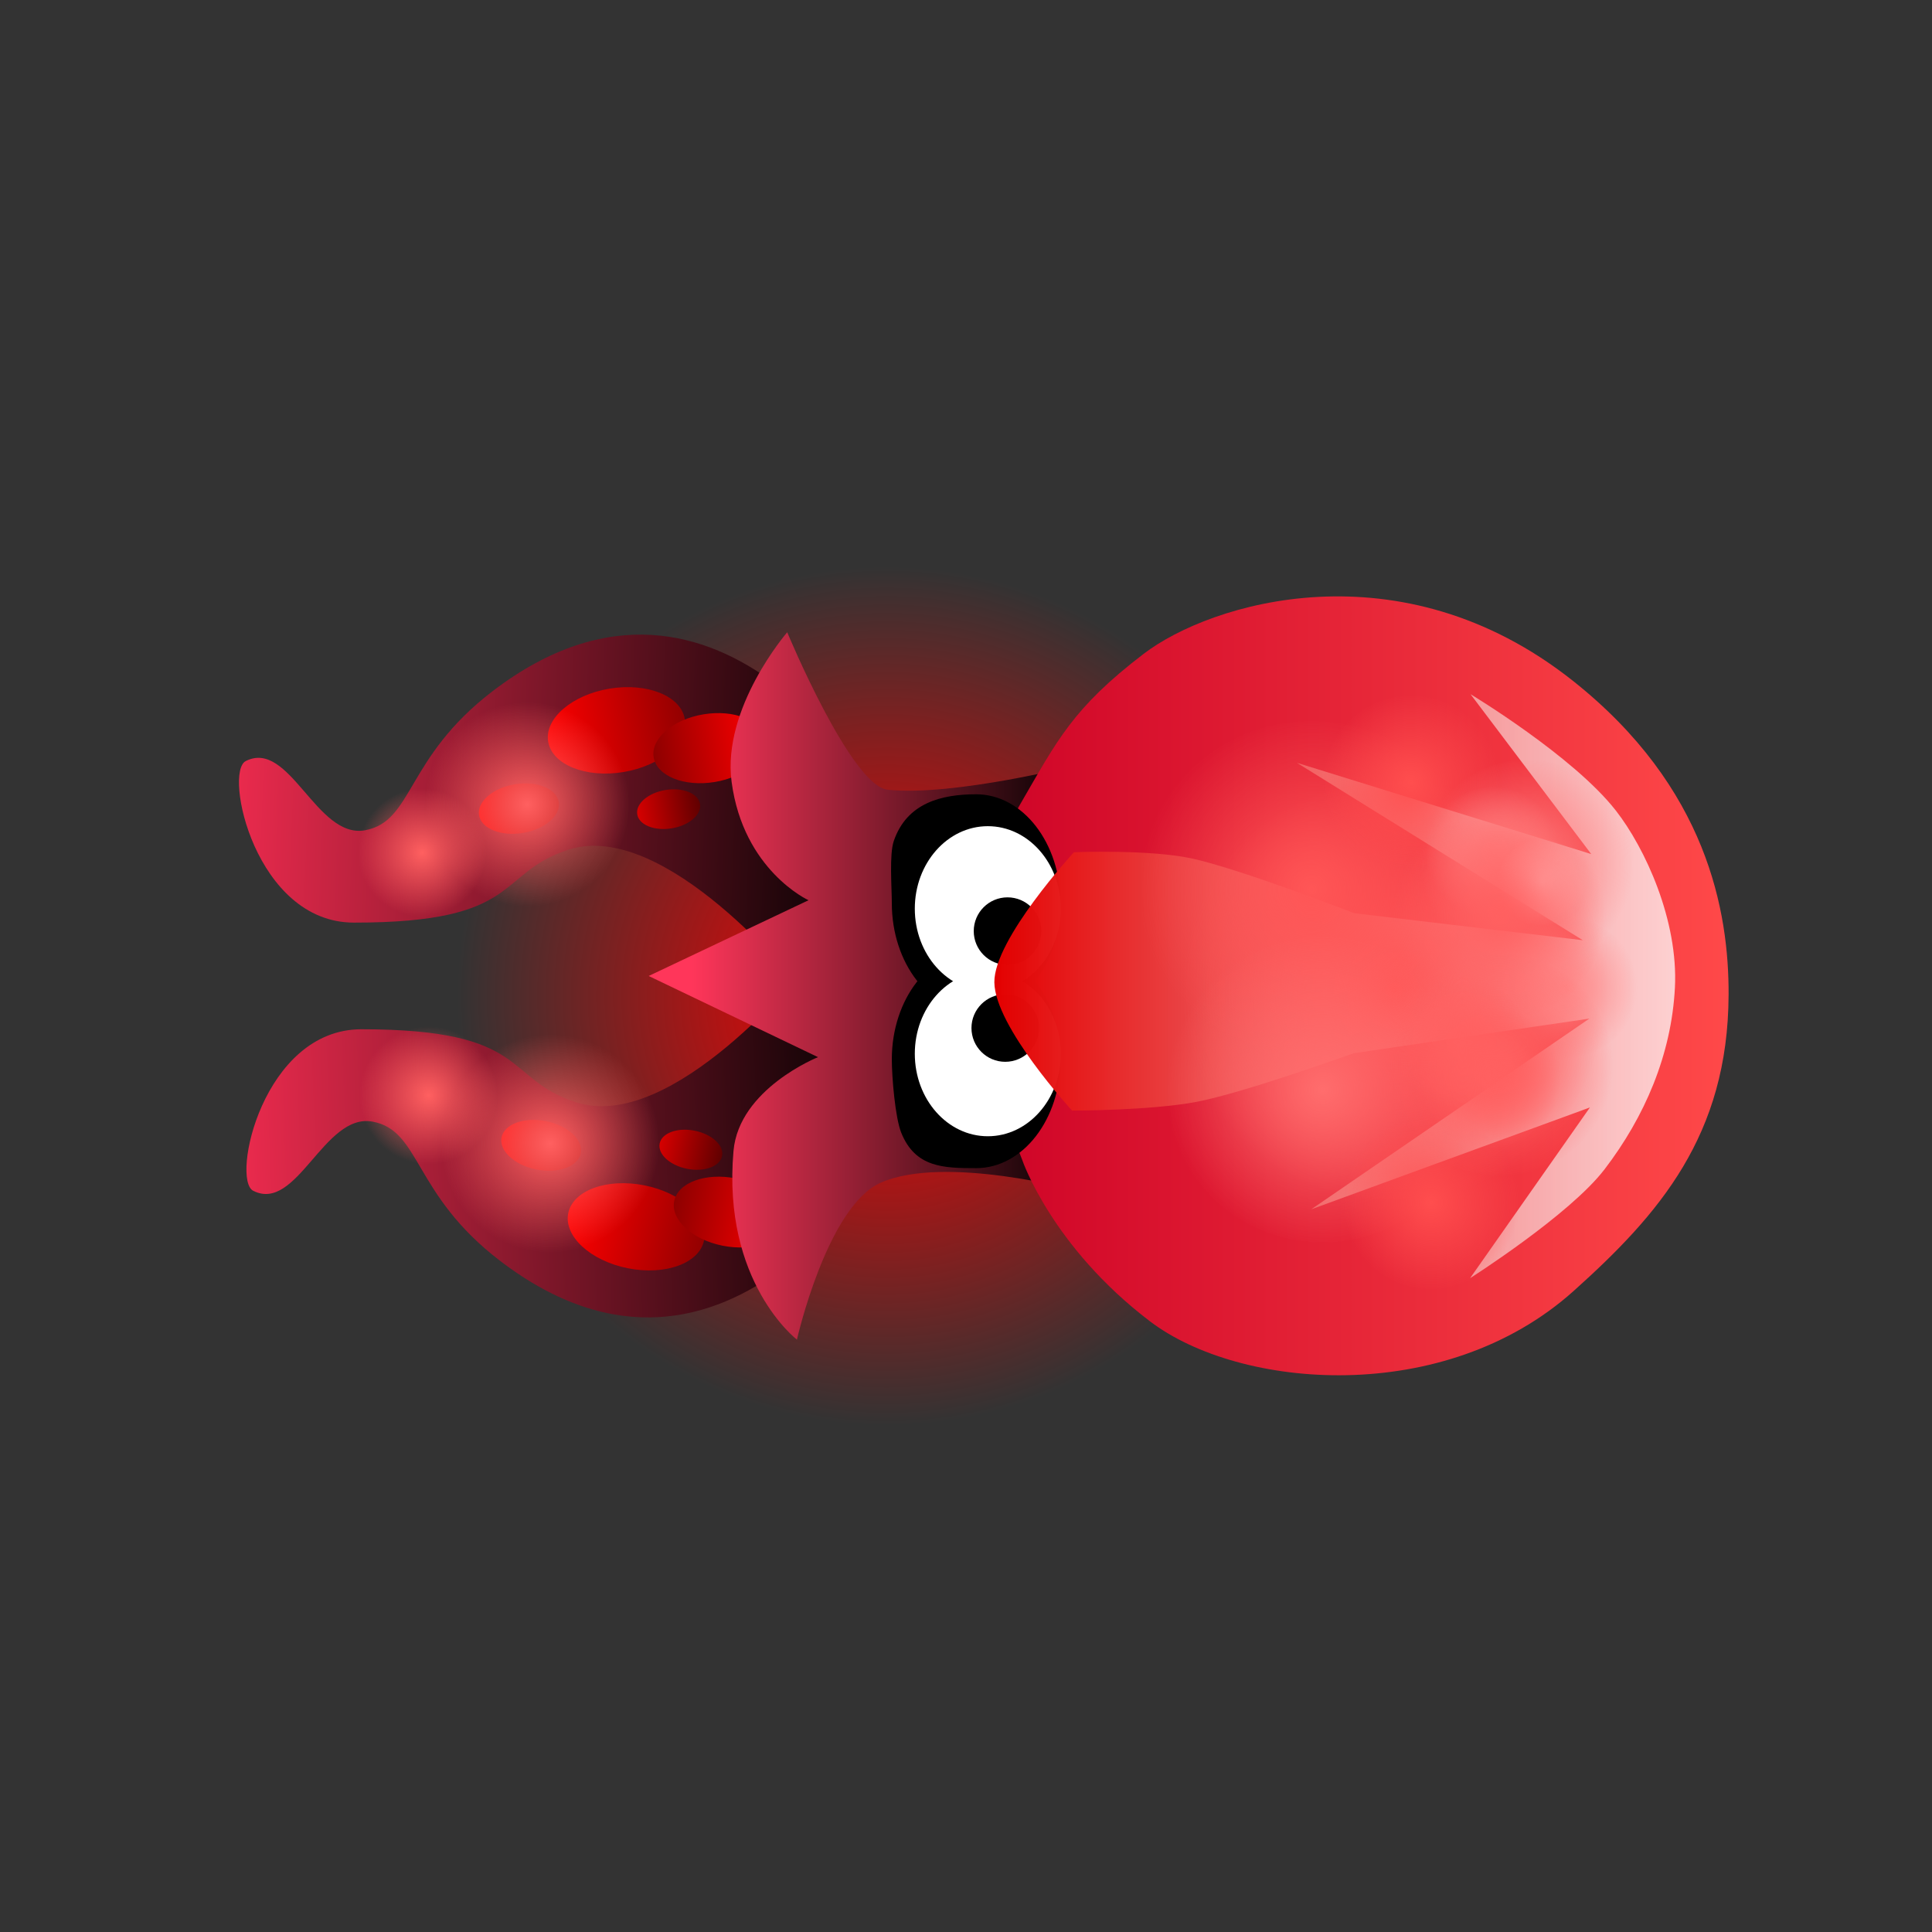 <svg version="1.1" xmlns="http://www.w3.org/2000/svg" xmlns:xlink="http://www.w3.org/1999/xlink" width="224.131" height="224.131" viewBox="0,0,224.131,224.131"><rect x="0" y="0" width="224.131" height="224.131" fill="#333333" stroke="none"/><defs><radialGradient cx="230.795" cy="183.484" r="49.814" gradientUnits="userSpaceOnUse" id="color-1"><stop offset="0" stop-color="#ff0000"/><stop offset="1" stop-color="#ff0000" stop-opacity="0"/></radialGradient><linearGradient x1="230.826" y1="199.524" x2="149.548" y2="202.697" gradientUnits="userSpaceOnUse" id="color-2"><stop offset="0" stop-color="#000000"/><stop offset="1" stop-color="#ff2e54"/></linearGradient><linearGradient x1="229.96" y1="162.813" x2="148.684" y2="159.595" gradientUnits="userSpaceOnUse" id="color-3"><stop offset="0" stop-color="#000000"/><stop offset="1" stop-color="#ff2e54"/></linearGradient><linearGradient x1="191.525" y1="153.969" x2="207.379" y2="151.353" gradientUnits="userSpaceOnUse" id="color-4"><stop offset="0" stop-color="#ff0000"/><stop offset="1" stop-color="#930000"/></linearGradient><linearGradient x1="203.766" y1="155.789" x2="216.631" y2="153.666" gradientUnits="userSpaceOnUse" id="color-5"><stop offset="0" stop-color="#8e0000"/><stop offset="1" stop-color="#ff0000"/></linearGradient><linearGradient x1="201.858" y1="162.407" x2="209.145" y2="161.204" gradientUnits="userSpaceOnUse" id="color-6"><stop offset="0" stop-color="#d60000"/><stop offset="1" stop-color="#600000"/></linearGradient><linearGradient x1="183.507" y1="162.505" x2="192.752" y2="160.979" gradientUnits="userSpaceOnUse" id="color-7"><stop offset="0" stop-color="#ff0000"/><stop offset="1" stop-color="#930000"/></linearGradient><radialGradient cx="189.094" cy="161.254" r="11.865" gradientUnits="userSpaceOnUse" id="color-8"><stop offset="0" stop-color="#ff6060"/><stop offset="1" stop-color="#ff6060" stop-opacity="0"/></radialGradient><radialGradient cx="176.904" cy="166.846" r="7.429" gradientUnits="userSpaceOnUse" id="color-9"><stop offset="0" stop-color="#ff6060"/><stop offset="1" stop-color="#ff6060" stop-opacity="0"/></radialGradient><linearGradient x1="193.853" y1="208.684" x2="209.611" y2="211.826" gradientUnits="userSpaceOnUse" id="color-10"><stop offset="0" stop-color="#ff0000"/><stop offset="1" stop-color="#930000"/></linearGradient><linearGradient x1="206.147" y1="207.272" x2="218.935" y2="209.821" gradientUnits="userSpaceOnUse" id="color-11"><stop offset="0" stop-color="#8e0000"/><stop offset="1" stop-color="#ff0000"/></linearGradient><linearGradient x1="204.46" y1="200.594" x2="211.703" y2="202.038" gradientUnits="userSpaceOnUse" id="color-12"><stop offset="0" stop-color="#d60000"/><stop offset="1" stop-color="#600000"/></linearGradient><linearGradient x1="186.122" y1="199.887" x2="195.311" y2="201.719" gradientUnits="userSpaceOnUse" id="color-13"><stop offset="0" stop-color="#ff0000"/><stop offset="1" stop-color="#930000"/></linearGradient><radialGradient cx="177.647" cy="195.008" r="7.999" gradientUnits="userSpaceOnUse" id="color-14"><stop offset="0" stop-color="#ff6060"/><stop offset="1" stop-color="#ff6060" stop-opacity="0"/></radialGradient><radialGradient cx="191.764" cy="200.598" r="12.66" gradientUnits="userSpaceOnUse" id="color-15"><stop offset="0" stop-color="#ff6060"/><stop offset="1" stop-color="#ff6060" stop-opacity="0"/></radialGradient><linearGradient x1="253.08" y1="181.373" x2="208.176" y2="181.373" gradientUnits="userSpaceOnUse" id="color-16"><stop offset="0" stop-color="#000000"/><stop offset="1" stop-color="#ff365a"/></linearGradient><linearGradient x1="328.467" y1="182.3" x2="238.448" y2="182.3" gradientUnits="userSpaceOnUse" id="color-17"><stop offset="0" stop-color="#ff4949"/><stop offset="1" stop-color="#cc0025"/></linearGradient><linearGradient x1="325.374" y1="182.852" x2="243.289" y2="182.852" gradientUnits="userSpaceOnUse" id="color-18"><stop offset="0" stop-color="#ffffff" stop-opacity="0.784"/><stop offset="1" stop-color="#e30000"/></linearGradient><radialGradient cx="289.665" cy="182.859" r="24.826" gradientUnits="userSpaceOnUse" id="color-19"><stop offset="0" stop-color="#ff5656"/><stop offset="1" stop-color="#ff5656" stop-opacity="0"/></radialGradient><radialGradient cx="280.088" cy="171.119" r="19.973" gradientUnits="userSpaceOnUse" id="color-20"><stop offset="0" stop-color="#ff5656"/><stop offset="1" stop-color="#ff5656" stop-opacity="0"/></radialGradient><radialGradient cx="281.382" cy="194.358" r="18.106" gradientUnits="userSpaceOnUse" id="color-21"><stop offset="0" stop-color="#ff6d6d"/><stop offset="1" stop-color="#ff6d6d" stop-opacity="0"/></radialGradient><radialGradient cx="291.626" cy="158.69" r="10.267" gradientUnits="userSpaceOnUse" id="color-22"><stop offset="0" stop-color="#ff4e4e"/><stop offset="1" stop-color="#ff4e4e" stop-opacity="0"/></radialGradient><radialGradient cx="293.959" cy="207.428" r="10.267" gradientUnits="userSpaceOnUse" id="color-23"><stop offset="0" stop-color="#ff4e4e"/><stop offset="1" stop-color="#ff4e4e" stop-opacity="0"/></radialGradient><radialGradient cx="305.122" cy="168.157" r="12.354" gradientUnits="userSpaceOnUse" id="color-24"><stop offset="0" stop-color="#ff7e7e"/><stop offset="1" stop-color="#ff7e7e" stop-opacity="0"/></radialGradient><radialGradient cx="309.551" cy="182.501" r="8.329" gradientUnits="userSpaceOnUse" id="color-25"><stop offset="0" stop-color="#ff8989"/><stop offset="1" stop-color="#ff8989" stop-opacity="0"/></radialGradient><radialGradient cx="300.717" cy="192.964" r="8.329" gradientUnits="userSpaceOnUse" id="color-26"><stop offset="0" stop-color="#ff6060"/><stop offset="1" stop-color="#ff6060" stop-opacity="0"/></radialGradient><radialGradient cx="301.11" cy="166.829" r="7.736" gradientUnits="userSpaceOnUse" id="color-27"><stop offset="0" stop-color="#ff7e7e"/><stop offset="1" stop-color="#ff7e7e" stop-opacity="0"/></radialGradient><radialGradient cx="301.906" cy="191.443" r="13.183" gradientUnits="userSpaceOnUse" id="color-28"><stop offset="0" stop-color="#ff6060"/><stop offset="1" stop-color="#ff6060" stop-opacity="0"/></radialGradient><radialGradient cx="306.774" cy="170.285" r="5.13" gradientUnits="userSpaceOnUse" id="color-29"><stop offset="0" stop-color="#ffb5b5"/><stop offset="1" stop-color="#ffb5b5" stop-opacity="0"/></radialGradient><radialGradient cx="301.862" cy="174.183" r="12.354" gradientUnits="userSpaceOnUse" id="color-30"><stop offset="0" stop-color="#ff6060"/><stop offset="1" stop-color="#ff6060" stop-opacity="0"/></radialGradient><radialGradient cx="297.605" cy="188.857" r="7.736" gradientUnits="userSpaceOnUse" id="color-31"><stop offset="0" stop-color="#ff6060"/><stop offset="1" stop-color="#ff6060" stop-opacity="0"/></radialGradient></defs><g transform="translate(-127.934,-67.934)"><g data-paper-data="{&quot;isPaintingLayer&quot;:true}" fill-rule="nonzero" stroke-width="0" stroke-linecap="butt" stroke-linejoin="miter" stroke-miterlimit="10" stroke-dasharray="" stroke-dashoffset="0" style="mix-blend-mode: normal"><path d="M180.981,183.484c0,-27.512 22.303,-49.814 49.814,-49.814c27.512,0 49.814,22.303 49.814,49.814c0,27.512 -22.303,49.814 -49.814,49.814c-27.512,0 -49.814,-22.303 -49.814,-49.814z" fill="url(#color-1)" stroke="none"/><path d="M157.311,206.077c-2.6,-1.311 1.127,-18.734 12.54,-18.738c19.648,-0.008 16.418,5.705 24.87,8.463c11.235,3.666 26.648,-15.636 26.648,-15.636l9.998,20.384c0,0 -18.588,34.202 -45.441,13.637c-10.12,-7.75 -9.16,-15.117 -14.787,-16.136c-5.627,-1.019 -8.745,10.59 -13.828,8.027z" data-paper-data="{&quot;index&quot;:null}" fill="url(#color-2)" stroke="#000000"/><path d="M170.272,164.255c5.627,-1.016 4.672,-8.383 14.796,-16.128c26.864,-20.55 45.433,13.662 45.433,13.662l-10.009,20.379c0,0 -15.402,-19.311 -26.639,-15.651c-8.454,2.753 -5.227,8.468 -24.875,8.449c-11.413,-0.011 -15.131,-17.435 -12.53,-18.745c5.085,-2.561 8.196,9.05 13.824,8.034z" data-paper-data="{&quot;index&quot;:null}" fill="url(#color-3)" stroke="#000000"/><g data-paper-data="{&quot;index&quot;:null}" stroke="none"><path d="M207.379,151.353c0.441,2.672 -2.75,5.424 -7.128,6.147c-4.378,0.722 -8.284,-0.858 -8.725,-3.531c-0.441,-2.672 2.75,-5.424 7.128,-6.147c4.378,-0.722 8.284,0.858 8.725,3.531z" fill="url(#color-4)"/><path d="M209.551,150.801c3.553,-0.586 6.723,0.696 7.081,2.865c0.358,2.169 -2.232,4.402 -5.785,4.988c-3.553,0.586 -6.723,-0.696 -7.081,-2.865c-0.358,-2.169 2.232,-4.402 5.785,-4.988z" fill="url(#color-5)"/><path d="M209.145,161.204c0.203,1.228 -1.264,2.493 -3.276,2.825c-2.012,0.332 -3.808,-0.394 -4.01,-1.623c-0.203,-1.228 1.264,-2.493 3.276,-2.825c2.012,-0.332 3.808,0.394 4.01,1.623z" fill="url(#color-6)"/><path d="M192.752,160.979c0.257,1.558 -1.604,3.163 -4.157,3.584c-2.553,0.421 -4.831,-0.5 -5.088,-2.059c-0.257,-1.558 1.604,-3.163 4.157,-3.584c2.553,-0.421 4.831,0.5 5.088,2.059z" fill="url(#color-7)"/><path d="M187.162,149.547c6.465,-1.067 12.571,3.309 13.638,9.774c1.067,6.465 -3.309,12.571 -9.774,13.638c-6.465,1.067 -12.571,-3.309 -13.638,-9.774c-1.067,-6.465 3.309,-12.571 9.774,-13.638z" fill="url(#color-8)"/><path d="M175.694,159.516c4.048,-0.668 7.872,2.072 8.54,6.121c0.668,4.048 -2.072,7.872 -6.121,8.54c-4.048,0.668 -7.872,-2.072 -8.54,-6.121c-0.668,-4.048 2.072,-7.872 6.121,-8.54z" fill="url(#color-9)"/></g><g data-paper-data="{&quot;index&quot;:null}" stroke="none"><path d="M209.611,211.826c-0.529,2.656 -4.486,4.106 -8.838,3.239c-4.351,-0.867 -7.45,-3.724 -6.92,-6.38c0.529,-2.656 4.486,-4.106 8.838,-3.239c4.351,0.867 7.45,3.724 6.92,6.38z" data-paper-data="{&quot;index&quot;:null}" fill="url(#color-10)"/><path d="M218.935,209.821c-0.43,2.156 -3.641,3.332 -7.172,2.628c-3.531,-0.704 -6.045,-3.022 -5.616,-5.177c0.43,-2.156 3.641,-3.332 7.172,-2.628c3.531,0.704 6.045,3.022 5.616,5.177z" data-paper-data="{&quot;index&quot;:null}" fill="url(#color-11)"/><path d="M211.703,202.038c-0.243,1.221 -2.062,1.887 -4.062,1.489c-2,-0.399 -3.424,-1.712 -3.181,-2.932c0.243,-1.221 2.062,-1.887 4.062,-1.489c2,0.399 3.424,1.712 3.181,2.932z" data-paper-data="{&quot;index&quot;:null}" fill="url(#color-12)"/><path d="M195.311,201.719c-0.309,1.549 -2.616,2.395 -5.154,1.889c-2.538,-0.506 -4.344,-2.172 -4.036,-3.721c0.309,-1.549 2.616,-2.395 5.154,-1.889c2.538,0.506 4.344,2.172 4.036,3.721z" data-paper-data="{&quot;index&quot;:null}" fill="url(#color-13)"/><path d="M179.211,187.163c4.333,0.864 7.145,5.076 6.281,9.409c-0.864,4.333 -5.076,7.145 -9.409,6.281c-4.333,-0.864 -7.145,-5.076 -6.281,-9.409c0.864,-4.333 5.076,-7.145 9.409,-6.281z" fill="url(#color-14)"/><path d="M194.239,188.182c6.857,1.367 11.308,8.034 9.941,14.891c-1.367,6.857 -8.034,11.308 -14.891,9.941c-6.857,-1.367 -11.308,-8.034 -9.941,-14.891c1.367,-6.857 8.034,-11.308 14.891,-9.941z" fill="url(#color-15)"/></g><path d="M219.26,141.283c0,0 7.397,17.827 11.663,18.27c7.662,0.795 22.157,-2.9 22.157,-2.9v49.439c0,0 -15.51,-4.241 -22.963,-0.958c-6.243,2.75 -9.731,18.213 -9.731,18.213c0,0 -8.692,-6.659 -7.359,-21.885c0.633,-7.231 9.805,-10.888 9.805,-10.888l-19.645,-9.417l18.543,-8.787c0,0 -7.556,-3.445 -8.921,-13.727c-1.14,-8.586 6.45,-17.36 6.45,-17.36z" fill="url(#color-16)" stroke="#ff0000"/><path d="M328.467,183.349c-0.065,16.315 -8.073,25.472 -17.985,34.359c-14.975,13.426 -38.714,11.43 -49.128,3.521c-11.365,-8.631 -14.799,-18.642 -14.799,-18.642l-8.106,-20.981c0,0 3.56,-12.993 7.848,-20.388c4.289,-7.395 6.069,-11.13 14.311,-17.433c7.744,-5.922 29.774,-12.735 49.779,3.116c15.607,12.366 18.119,26.774 18.081,36.449z" fill="url(#color-17)" stroke="#000000"/><g><path d="M241.181,160.078c5.405,0 9.787,5.654 9.787,12.628c0,6.974 -4.382,12.628 -9.787,12.628c-5.405,0 -9.787,-5.654 -9.787,-12.628c0,-1.815 -0.306,-5.651 0.229,-7.211c1.519,-4.433 5.56,-5.417 9.559,-5.417z" fill="#000000" stroke="none"/><path d="M241.181,178.195c5.405,0 9.787,5.654 9.787,12.628c0,6.974 -4.382,12.628 -9.787,12.628c-3.786,0 -7.069,-0.061 -8.697,-4.118c-0.697,-1.736 -1.09,-6.42 -1.09,-8.51c0,-6.974 4.382,-12.628 9.787,-12.628z" fill="#000000" stroke="none"/><path d="M242.532,163.779c4.679,0 8.471,4.284 8.471,9.569c0,5.285 -3.793,9.569 -8.471,9.569c-4.679,0 -8.471,-4.284 -8.471,-9.569c0,-5.285 3.793,-9.569 8.471,-9.569z" fill="#ffffff" stroke="#000000"/><path d="M242.532,180.612c4.679,0 8.471,4.284 8.471,9.569c0,5.285 -3.793,9.569 -8.471,9.569c-4.679,0 -8.471,-4.284 -8.471,-9.569c0,-5.285 3.793,-9.569 8.471,-9.569z" fill="#ffffff" stroke="#000000"/><path d="M244.816,172.035c2.164,0 3.918,1.754 3.918,3.918c0,2.164 -1.754,3.918 -3.918,3.918c-2.164,0 -3.918,-1.754 -3.918,-3.918c0,-2.164 1.754,-3.918 3.918,-3.918z" fill="#000000" stroke="none"/><path d="M244.552,183.277c2.164,0 3.918,1.754 3.918,3.918c0,2.164 -1.754,3.918 -3.918,3.918c-2.164,0 -3.918,-1.754 -3.918,-3.918c0,-2.164 1.754,-3.918 3.918,-3.918z" fill="#000000" stroke="none"/></g><path d="M252.521,166.8c0,0 8.88,-0.36 13.838,0.758c5.761,1.299 18.682,6.319 18.682,6.319l26.512,3.131l-33.163,-20.579l34.142,10.586l-14,-18.546c0,0 11.893,7.16 16.842,13.483c3.425,4.377 7.269,12.77 6.867,20.559c-0.403,7.789 -3.509,14.99 -8.157,21.065c-4.064,5.312 -15.604,12.637 -15.604,12.637l13.899,-19.804l-32.327,11.817l32.262,-22.125l-27.347,4.018c0,0 -12.755,4.612 -18.284,5.652c-5.352,1.007 -14.377,1.004 -14.377,1.004c0,0 -8.96,-9.728 -9.017,-14.882c-0.055,-5.002 9.232,-15.095 9.232,-15.095z" fill="url(#color-18)" stroke="#ff0000"/><path d="M127.934,292.066v-224.131h224.131v224.131z" data-paper-data="{&quot;index&quot;:null}" fill="none" stroke="none"/><g data-paper-data="{&quot;index&quot;:null}" stroke="none"><path d="M289.665,158.572c13.711,0 24.826,10.874 24.826,24.287c0,13.413 -11.115,24.287 -24.826,24.287c-13.711,0 -24.826,-10.874 -24.826,-24.287c0,-13.413 11.115,-24.287 24.826,-24.287z" fill="url(#color-19)"/><path d="M280.088,151.58c11.031,0 19.973,8.748 19.973,19.539c0,10.791 -8.942,19.539 -19.973,19.539c-11.031,0 -19.973,-8.748 -19.973,-19.539c0,-10.791 8.942,-19.539 19.973,-19.539z" fill="url(#color-20)"/><path d="M281.382,176.645c10,0 18.106,7.93 18.106,17.713c0,9.783 -8.107,17.713 -18.106,17.713c-10,0 -18.106,-7.93 -18.106,-17.713c0,-9.783 8.107,-17.713 18.106,-17.713z" fill="url(#color-21)"/><path d="M291.626,148.646c5.67,0 10.267,4.497 10.267,10.043c0,5.547 -4.596,10.043 -10.267,10.043c-5.67,0 -10.267,-4.497 -10.267,-10.043c0,-5.547 4.596,-10.043 10.267,-10.043z" fill="url(#color-22)"/><path d="M293.959,197.385c5.67,0 10.267,4.497 10.267,10.043c0,5.547 -4.596,10.043 -10.267,10.043c-5.67,0 -10.267,-4.497 -10.267,-10.043c0,-5.547 4.596,-10.043 10.267,-10.043z" fill="url(#color-23)"/><path d="M305.122,156.071c6.823,0 12.354,5.411 12.354,12.086c0,6.675 -5.531,12.086 -12.354,12.086c-6.823,0 -12.354,-5.411 -12.354,-12.086c0,-6.675 5.531,-12.086 12.354,-12.086z" fill="url(#color-24)"/><path d="M309.551,174.353c4.6,0 8.329,3.648 8.329,8.148c0,4.5 -3.729,8.148 -8.329,8.148c-4.6,0 -8.329,-3.648 -8.329,-8.148c0,-4.5 3.729,-8.148 8.329,-8.148z" fill="url(#color-25)"/><path d="M300.717,184.816c4.6,0 8.329,3.648 8.329,8.148c0,4.5 -3.729,8.148 -8.329,8.148c-4.6,0 -8.329,-3.648 -8.329,-8.148c0,-4.5 3.729,-8.148 8.329,-8.148z" fill="url(#color-26)"/><path d="M301.11,159.261c4.272,0 7.736,3.388 7.736,7.568c0,4.18 -3.463,7.568 -7.736,7.568c-4.272,0 -7.736,-3.388 -7.736,-7.568c0,-4.18 3.464,-7.568 7.736,-7.568z" fill="url(#color-27)"/><path d="M301.906,178.547c7.281,0 13.183,5.774 13.183,12.896c0,7.122 -5.902,12.896 -13.183,12.896c-7.281,0 -13.183,-5.774 -13.183,-12.896c0,-7.122 5.902,-12.896 13.183,-12.896z" fill="url(#color-28)"/><path d="M306.774,165.267c2.833,0 5.13,2.247 5.13,5.019c0,2.772 -2.297,5.019 -5.13,5.019c-2.833,0 -5.13,-2.247 -5.13,-5.019c0,-2.772 2.297,-5.019 5.13,-5.019z" fill="url(#color-29)"/><path d="M301.862,162.098c6.823,0 12.354,5.411 12.354,12.086c0,6.675 -5.531,12.086 -12.354,12.086c-6.823,0 -12.354,-5.411 -12.354,-12.086c0,-6.675 5.531,-12.086 12.354,-12.086z" fill="url(#color-30)"/><path d="M297.605,181.289c4.272,0 7.736,3.388 7.736,7.568c0,4.18 -3.463,7.568 -7.736,7.568c-4.272,0 -7.736,-3.388 -7.736,-7.568c0,-4.18 3.464,-7.568 7.736,-7.568z" fill="url(#color-31)"/></g></g></g></svg>